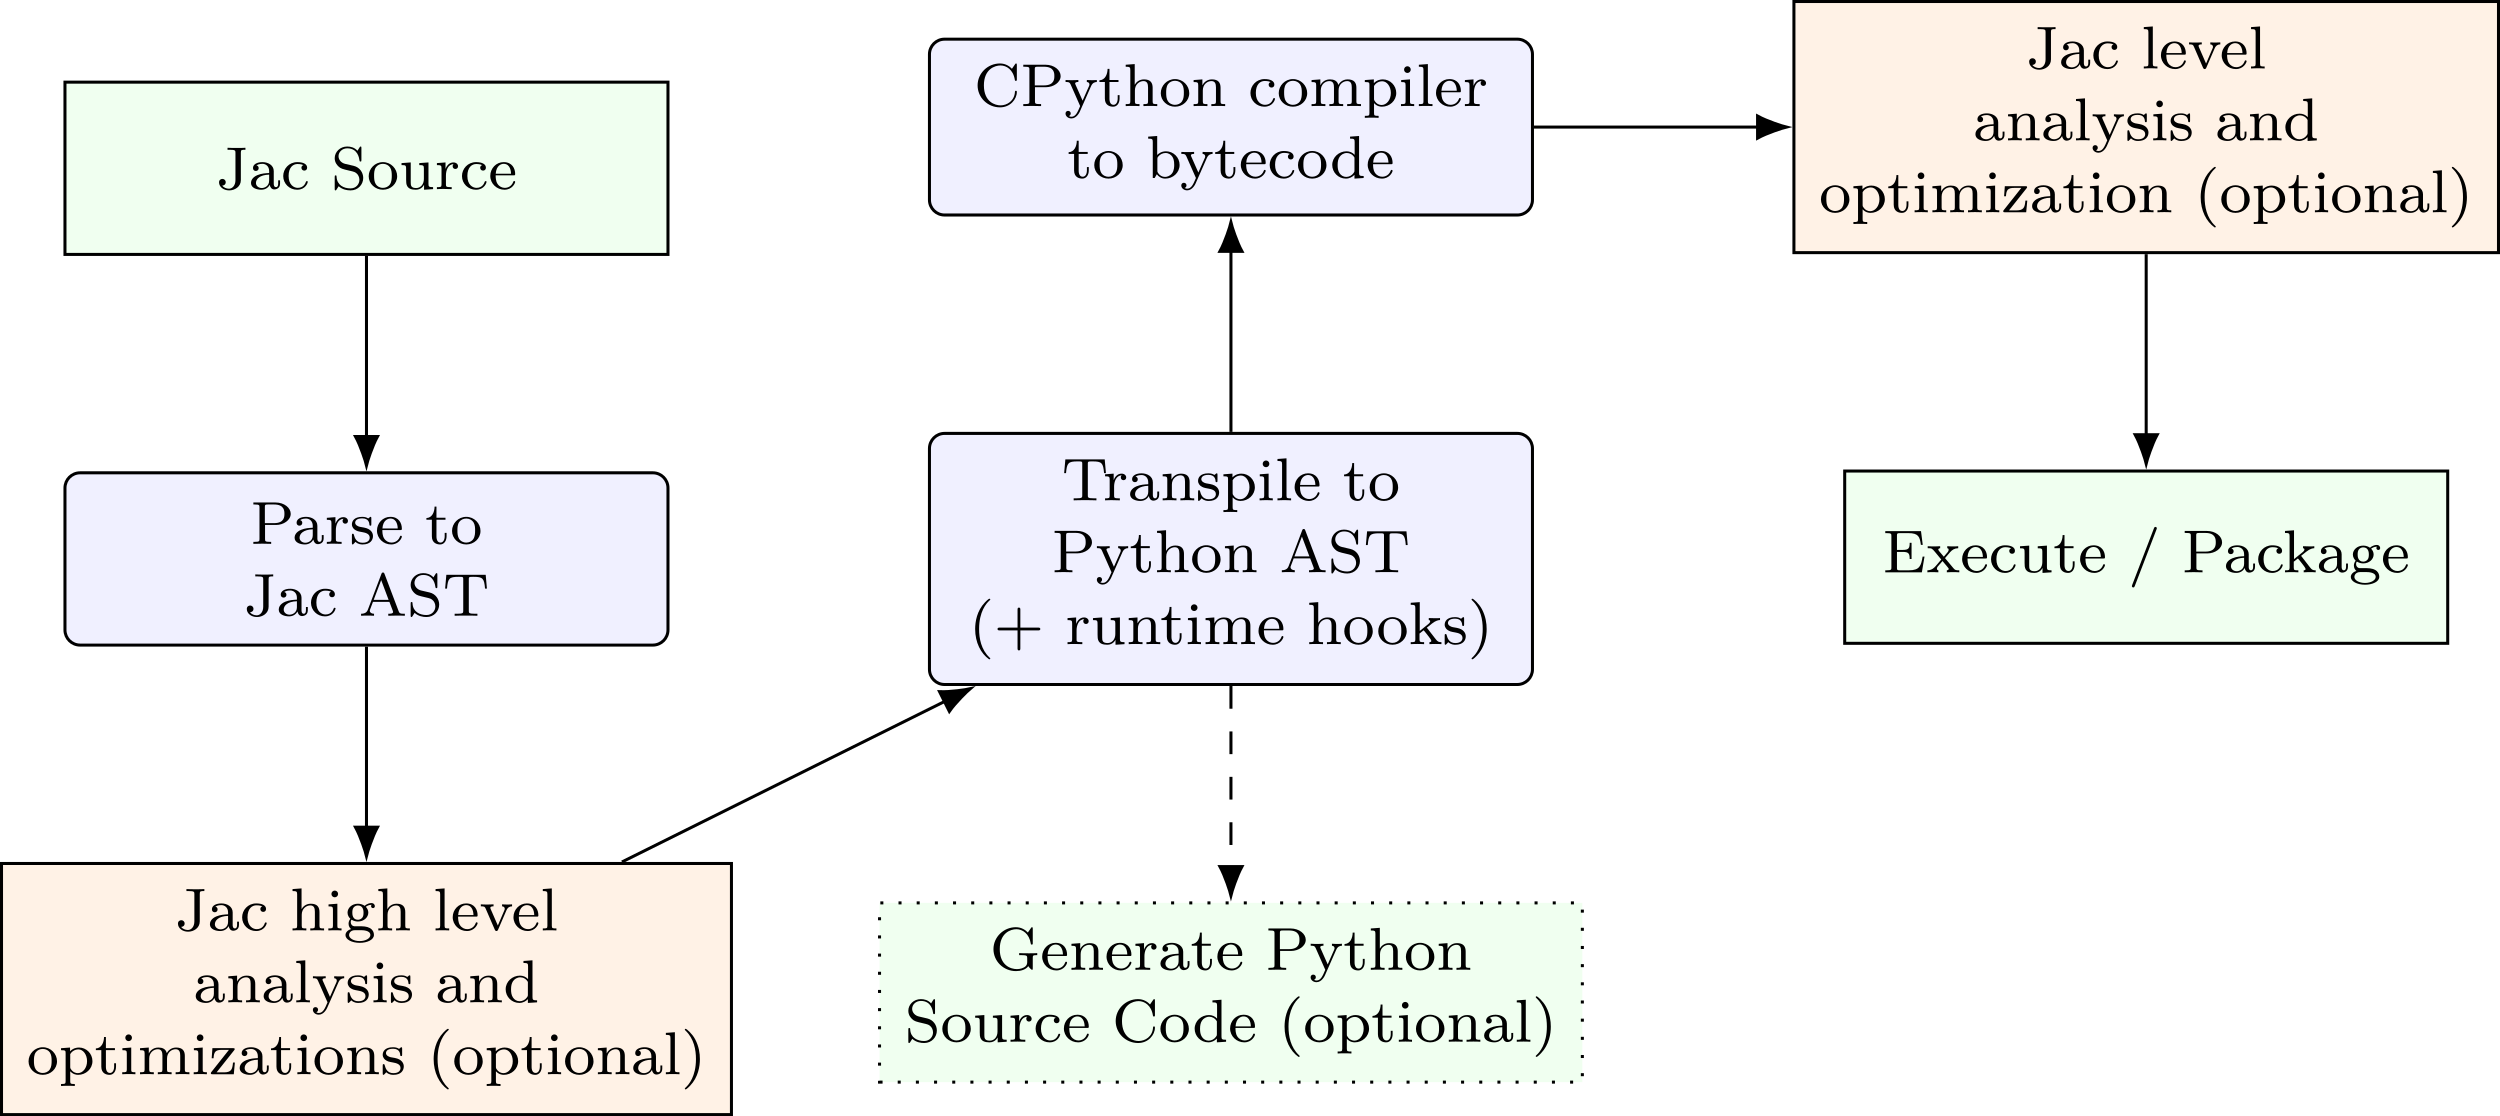 <?xml version='1.0' encoding='UTF-8'?>
<!-- This file was generated by dvisvgm 3.2.1 -->
<svg version='1.1' xmlns='http://www.w3.org/2000/svg' xmlns:xlink='http://www.w3.org/1999/xlink' width='460.688pt' height='205.674pt' viewBox='-0 15.34 460.688 205.674'>
<rect x="-0" y="15.34" width="460.688" height="205.674" fill="#808080" stroke="none"/>
<defs>
<path id='g11-40' d='M2.813 1.897C2.813 1.865 2.805 1.857 2.702 1.753C1.61 .725 1.339-.757 1.339-1.993C1.339-4.288 2.287-5.364 2.694-5.731C2.805-5.834 2.813-5.842 2.813-5.882S2.782-5.978 2.702-5.978C2.574-5.978 2.176-5.571 2.112-5.499C1.044-4.384 .821-2.949 .821-1.993C.821-.207 1.57 1.227 2.654 1.993C2.718 1.993 2.813 1.993 2.813 1.897Z'/>
<path id='g11-41' d='M2.463-1.993C2.463-2.75 2.335-3.658 1.841-4.599C1.451-5.332 .725-5.978 .582-5.978C.502-5.978 .478-5.922 .478-5.882C.478-5.85 .478-5.834 .574-5.738C1.69-4.678 1.945-3.22 1.945-1.993C1.945 .295 .996 1.379 .59 1.745C.486 1.849 .478 1.857 .478 1.897S.502 1.993 .582 1.993C.709 1.993 1.108 1.586 1.172 1.514C2.24 .399 2.463-1.036 2.463-1.993Z'/>
<path id='g11-43' d='M6.105-1.993C6.105-2.176 5.93-2.176 5.818-2.176H3.475V-4.527C3.475-4.639 3.475-4.814 3.292-4.814S3.108-4.639 3.108-4.527V-2.176H.757C.646-2.176 .47-2.176 .47-1.993S.646-1.809 .757-1.809H3.108V.542C3.108 .654 3.108 .829 3.292 .829S3.475 .654 3.475 .542V-1.809H5.818C5.93-1.809 6.105-1.809 6.105-1.993Z'/>
<path id='g11-47' d='M3.754-5.794C3.754-5.898 3.674-5.978 3.571-5.978C3.443-5.978 3.411-5.882 3.371-5.786L.51 1.666C.47 1.761 .47 1.809 .47 1.809C.47 1.913 .55 1.993 .654 1.993C.781 1.993 .813 1.897 .853 1.801L3.714-5.651C3.754-5.746 3.754-5.794 3.754-5.794Z'/>
<path id='g11-65' d='M6.049 0V-.263H5.914C5.412-.263 5.332-.335 5.236-.59L3.371-5.515C3.332-5.619 3.308-5.691 3.172-5.691C3.029-5.691 3.005-5.627 2.965-5.515L1.188-.821C1.108-.606 .94-.263 .287-.263V0C.542-.024 .964-.024 1.108-.024C1.363-.024 1.602-.024 1.993 0V-.263C1.642-.271 1.435-.43 1.435-.662C1.435-.717 1.435-.733 1.474-.829L1.849-1.825H4.017L4.463-.646C4.503-.55 4.503-.502 4.503-.502C4.503-.263 4.089-.263 3.866-.263V0L4.997-.024C5.444-.024 5.587-.024 6.049 0ZM3.913-2.088H1.945L2.933-4.694L3.913-2.088Z'/>
<path id='g11-67' d='M5.635-1.865C5.635-1.945 5.635-2.016 5.507-2.016C5.42-2.016 5.396-1.977 5.388-1.897C5.324-.669 4.336-.096 3.491-.096C2.813-.096 1.299-.51 1.299-2.726C1.299-4.87 2.734-5.348 3.491-5.348C4.24-5.348 5.165-4.814 5.372-3.443C5.38-3.379 5.388-3.324 5.499-3.324C5.635-3.324 5.635-3.379 5.635-3.531V-5.404C5.635-5.531 5.635-5.611 5.531-5.611C5.475-5.611 5.467-5.603 5.396-5.499L4.989-4.91C4.702-5.22 4.176-5.611 3.411-5.611C1.809-5.611 .47-4.328 .47-2.726C.47-1.116 1.801 .167 3.419 .167C4.758 .167 5.635-.893 5.635-1.865Z'/>
<path id='g11-69' d='M5.515-2.072H5.268C5.061-.877 4.894-.263 3.459-.263H2.271C1.905-.263 1.889-.319 1.889-.59V-2.686H2.662C3.451-2.686 3.563-2.447 3.563-1.753H3.81V-3.881H3.563C3.563-3.188 3.451-2.949 2.662-2.949H1.889V-4.83C1.889-5.101 1.905-5.157 2.271-5.157H3.403C4.726-5.157 4.894-4.678 5.037-3.61H5.284L5.053-5.42H.351V-5.157H.526C1.14-5.157 1.156-5.069 1.156-4.774V-.646C1.156-.351 1.14-.263 .526-.263H.351V0H5.165L5.515-2.072Z'/>
<path id='g11-71' d='M6.233-1.937V-2.2C5.826-2.176 5.603-2.176 5.149-2.176C4.806-2.176 4.16-2.176 3.85-2.2V-1.937H4.129C4.886-1.937 4.91-1.841 4.91-1.546V-1.036C4.91-.877 4.91-.55 4.487-.319C4.089-.096 3.642-.096 3.547-.096C2.734-.096 1.299-.59 1.299-2.726C1.299-4.886 2.758-5.348 3.491-5.348C4.288-5.348 5.181-4.766 5.38-3.451C5.388-3.371 5.396-3.324 5.507-3.324C5.643-3.324 5.643-3.379 5.643-3.531V-5.404C5.643-5.531 5.643-5.611 5.539-5.611C5.483-5.611 5.475-5.603 5.404-5.499L4.997-4.91C4.655-5.276 4.129-5.611 3.411-5.611C1.817-5.611 .47-4.328 .47-2.726C.47-1.14 1.777 .167 3.435 .167C4.049 .167 4.734-.016 5.053-.486C5.197-.263 5.467 0 5.547 0C5.643 0 5.643-.088 5.643-.207V-1.578C5.643-1.897 5.675-1.937 6.233-1.937Z'/>
<path id='g11-74' d='M3.889-5.181V-5.444C3.483-5.42 3.26-5.42 2.813-5.42C2.463-5.42 1.857-5.42 1.53-5.444V-5.181H1.801C2.55-5.181 2.574-5.085 2.574-4.79V-1.188C2.574-.454 2.144-.056 1.722-.056C1.379-.056 1.012-.215 .829-.462C1.052-.47 1.291-.606 1.291-.909C1.291-1.188 1.076-1.347 .853-1.347C.685-1.347 .414-1.235 .414-.893C.414-.303 .996 .167 1.745 .167C2.479 .167 3.284-.311 3.284-1.188V-4.822C3.284-5.181 3.379-5.181 3.889-5.181Z'/>
<path id='g11-80' d='M5.284-3.953C5.284-4.734 4.439-5.444 3.292-5.444H.367V-5.181H.542C1.156-5.181 1.172-5.093 1.172-4.798V-.646C1.172-.351 1.156-.263 .542-.263H.367V0L1.538-.024L2.71 0V-.263H2.534C1.921-.263 1.905-.351 1.905-.646V-2.487H3.355C4.336-2.487 5.284-3.116 5.284-3.953ZM4.455-3.953C4.455-3.602 4.455-2.726 3.092-2.726H1.881V-4.854C1.881-5.125 1.897-5.181 2.264-5.181H3.092C4.455-5.181 4.455-4.312 4.455-3.953Z'/>
<path id='g11-83' d='M4.224-1.474C4.224-2.168 3.77-2.877 2.957-3.068L1.857-3.324C1.347-3.443 .972-3.85 .972-4.336C.972-4.87 1.435-5.372 2.128-5.372C3.507-5.372 3.69-4.081 3.73-3.778C3.746-3.69 3.754-3.634 3.858-3.634C3.985-3.634 3.985-3.69 3.985-3.842V-5.404C3.985-5.531 3.985-5.611 3.881-5.611C3.818-5.611 3.802-5.587 3.746-5.499L3.467-5.053C3.068-5.491 2.558-5.611 2.12-5.611C1.172-5.611 .47-4.894 .47-4.081C.47-3.475 .813-3.14 .964-2.989C1.251-2.702 1.514-2.638 2.375-2.439C3.061-2.279 3.18-2.256 3.443-1.977C3.523-1.889 3.722-1.618 3.722-1.227C3.722-.677 3.3-.096 2.55-.096C1.674-.096 .765-.518 .717-1.626C.709-1.753 .709-1.809 .598-1.809C.47-1.809 .47-1.745 .47-1.594V-.04C.47 .088 .47 .167 .574 .167C.638 .167 .646 .151 .701 .072C.733 .024 .765-.048 .988-.383C1.49 .064 2.08 .167 2.558 .167C3.555 .167 4.224-.622 4.224-1.474Z'/>
<path id='g11-84' d='M5.802-3.579L5.643-5.388H.462L.303-3.579H.55C.662-4.926 .845-5.125 2.064-5.125C2.216-5.125 2.463-5.125 2.527-5.109C2.678-5.077 2.686-4.997 2.686-4.798V-.654C2.686-.375 2.686-.263 1.857-.263H1.554V0C1.849-.024 2.71-.024 3.053-.024S4.256-.024 4.551 0V-.263H4.248C3.419-.263 3.419-.375 3.419-.654V-4.798C3.419-4.981 3.419-5.077 3.587-5.109C3.658-5.125 3.889-5.125 4.041-5.125C5.26-5.125 5.444-4.926 5.555-3.579H5.802Z'/>
<path id='g11-97' d='M4.097-.717V-1.156H3.85V-.717C3.85-.391 3.73-.263 3.563-.263C3.268-.263 3.268-.63 3.268-.717V-2.375C3.268-3.156 2.511-3.555 1.785-3.555C1.124-3.555 .534-3.3 .534-2.774C.534-2.534 .701-2.391 .909-2.391C1.132-2.391 1.283-2.55 1.283-2.766C1.283-2.957 1.164-3.092 .988-3.132C1.283-3.332 1.714-3.332 1.769-3.332C2.216-3.332 2.662-3.021 2.662-2.367V-2.12C2.2-2.096 1.666-2.072 1.108-1.841C.406-1.538 .271-1.076 .271-.813C.271-.128 1.076 .08 1.626 .08C2.208 .08 2.566-.247 2.742-.566C2.782-.263 2.989 .04 3.339 .04C3.419 .04 4.097 .008 4.097-.717ZM2.662-1.124C2.662-.351 2.008-.143 1.69-.143C1.275-.143 .925-.422 .925-.805C.925-1.331 1.419-1.873 2.662-1.913V-1.124Z'/>
<path id='g11-98' d='M4.415-1.722C4.415-2.726 3.595-3.515 2.622-3.515C1.993-3.515 1.602-3.172 1.467-3.029V-5.531L.279-5.444V-5.181C.821-5.181 .885-5.125 .885-4.734V0H1.132L1.419-.494C1.61-.223 1.985 .08 2.527 .08C3.539 .08 4.415-.701 4.415-1.722ZM3.706-1.73C3.706-1.546 3.706-.98 3.419-.606C3.132-.247 2.758-.143 2.495-.143C2.112-.143 1.793-.343 1.586-.654C1.49-.805 1.49-.813 1.49-.964V-2.519C1.49-2.67 1.49-2.686 1.61-2.829C1.841-3.124 2.216-3.292 2.574-3.292C2.989-3.292 3.3-3.045 3.459-2.805C3.595-2.59 3.706-2.311 3.706-1.73Z'/>
<path id='g11-99' d='M3.515-.956C3.515-1.052 3.411-1.052 3.387-1.052C3.332-1.052 3.292-1.044 3.268-.964C3.212-.797 2.989-.167 2.192-.167C1.698-.167 .988-.55 .988-1.73C.988-2.877 1.578-3.308 2.16-3.308C2.232-3.308 2.654-3.308 2.933-3.164C2.71-3.092 2.678-2.909 2.678-2.813C2.678-2.598 2.829-2.439 3.053-2.439C3.26-2.439 3.427-2.582 3.427-2.821C3.427-3.316 2.885-3.555 2.136-3.555C1.028-3.555 .279-2.67 .279-1.722C.279-.709 1.108 .08 2.112 .08C3.236 .08 3.515-.861 3.515-.956Z'/>
<path id='g11-100' d='M4.415 0V-.263C3.873-.263 3.81-.319 3.81-.709V-5.531L2.622-5.444V-5.181C3.164-5.181 3.228-5.125 3.228-4.734V-3.053C2.949-3.355 2.574-3.515 2.16-3.515C1.164-3.515 .279-2.742 .279-1.714C.279-.733 1.076 .08 2.08 .08C2.55 .08 2.941-.143 3.204-.422V.08L4.415 0ZM3.204-.988C3.204-.845 3.204-.813 3.084-.654C2.861-.335 2.495-.143 2.12-.143C1.753-.143 1.435-.335 1.243-.63C1.028-.94 .988-1.331 .988-1.706C.988-2.168 1.06-2.495 1.243-2.774C1.435-3.068 1.793-3.292 2.2-3.292C2.582-3.292 2.965-3.1 3.204-2.686V-.988Z'/>
<path id='g11-101' d='M3.515-.956C3.515-.988 3.491-1.068 3.387-1.068C3.3-1.068 3.284-1.012 3.268-.964C2.981-.191 2.295-.167 2.152-.167C1.793-.167 1.427-.335 1.188-.701S.948-1.578 .948-1.817H3.292C3.467-1.817 3.515-1.817 3.515-2C3.515-2.71 3.124-3.555 2-3.555C1.012-3.555 .239-2.734 .239-1.745C.239-.717 1.1 .08 2.104 .08C3.116 .08 3.515-.773 3.515-.956ZM2.973-2.024H.956C1.028-3.14 1.706-3.332 2-3.332C2.933-3.332 2.965-2.208 2.973-2.024Z'/>
<path id='g11-103' d='M4.105-3.196C4.105-3.332 4.001-3.602 3.65-3.602C3.515-3.602 3.132-3.571 2.766-3.236C2.566-3.379 2.256-3.515 1.881-3.515C1.092-3.515 .51-2.965 .51-2.343C.51-1.969 .717-1.69 .885-1.53C.709-1.331 .646-1.076 .646-.885C.646-.558 .805-.311 .98-.175C.566-.064 .239 .247 .239 .614C.239 1.188 1.06 1.634 2.112 1.634C3.108 1.634 3.985 1.227 3.985 .598C3.985 .167 3.73-.167 3.467-.303C2.997-.55 2.606-.55 1.825-.55H1.379C1.132-.574 .933-.789 .933-1.076C.933-1.267 .98-1.339 1.036-1.411C1.371-1.211 1.682-1.172 1.873-1.172C2.662-1.172 3.244-1.722 3.244-2.343C3.244-2.646 3.108-2.901 2.917-3.108C3.029-3.204 3.292-3.371 3.682-3.379C3.65-3.355 3.61-3.316 3.61-3.188C3.61-3.045 3.714-2.941 3.858-2.941C3.969-2.941 4.105-3.013 4.105-3.196ZM2.614-2.343C2.614-2.048 2.574-1.841 2.455-1.682C2.279-1.459 2.024-1.403 1.881-1.403C1.14-1.403 1.14-2.168 1.14-2.343C1.14-2.638 1.18-2.845 1.299-3.005C1.435-3.188 1.658-3.284 1.873-3.284C2.614-3.284 2.614-2.519 2.614-2.343ZM3.515 .606C3.515 1.036 2.901 1.403 2.112 1.403C1.315 1.403 .709 1.036 .709 .606C.709 .438 .837-.032 1.49-.032H2.256C2.471-.032 3.515-.032 3.515 .606Z'/>
<path id='g11-104' d='M4.479 0V-.263C3.969-.263 3.873-.263 3.873-.622V-2.415C3.873-3.084 3.571-3.515 2.734-3.515C2.032-3.515 1.666-3.068 1.522-2.813H1.514V-5.531L.327-5.444V-5.181C.869-5.181 .933-5.125 .933-4.734V-.622C.933-.263 .837-.263 .327-.263V0C.669-.024 1.02-.024 1.235-.024C1.467-.024 1.801-.024 2.144 0V-.263C1.634-.263 1.538-.263 1.538-.622V-2.064C1.538-2.901 2.176-3.292 2.662-3.292S3.268-2.949 3.268-2.447V-.622C3.268-.263 3.172-.263 2.662-.263V0C3.005-.024 3.355-.024 3.571-.024C3.802-.024 4.136-.024 4.479 0Z'/>
<path id='g11-105' d='M2.072 0V-.263C1.554-.263 1.522-.303 1.522-.614V-3.515L.359-3.427V-3.164C.869-3.164 .94-3.116 .94-2.726V-.622C.94-.263 .845-.263 .335-.263V0C.646-.024 1.092-.024 1.211-.024C1.315-.024 1.793-.024 2.072 0ZM1.618-4.798C1.618-5.061 1.411-5.244 1.18-5.244S.741-5.061 .741-4.798C.741-4.567 .925-4.36 1.18-4.36C1.427-4.36 1.618-4.567 1.618-4.798Z'/>
<path id='g11-107' d='M4.32 0V-.263C3.985-.263 3.842-.295 3.555-.669L2.399-2.168L3.076-2.71C3.602-3.124 3.937-3.164 4.136-3.172V-3.435C3.945-3.411 3.834-3.411 3.507-3.411C3.116-3.411 3.005-3.419 2.654-3.435V-3.172C2.805-3.164 2.837-3.061 2.837-3.013C2.837-2.845 2.678-2.71 2.614-2.662L1.467-1.737V-5.531L.279-5.444V-5.181C.821-5.181 .885-5.125 .885-4.734V-.622C.885-.263 .789-.263 .279-.263V0C.59-.024 1.02-.024 1.156-.024C1.315-.024 1.73-.024 2.04 0V-.263C1.53-.263 1.435-.263 1.435-.622V-1.395L1.977-1.825C2-1.825 2.208-1.546 2.335-1.395C2.455-1.227 2.582-1.068 2.71-.909C2.821-.749 2.989-.542 2.989-.422C2.989-.287 2.837-.263 2.742-.263V0C3.084-.024 3.443-.024 3.579-.024C3.881-.024 4.041-.024 4.32 0Z'/>
<path id='g11-108' d='M2.128 0V-.263C1.618-.263 1.522-.263 1.522-.622V-5.531L.335-5.444V-5.181C.877-5.181 .94-5.125 .94-4.734V-.622C.94-.263 .845-.263 .335-.263V0C.646-.024 1.092-.024 1.227-.024C1.387-.024 1.817-.024 2.128 0Z'/>
<path id='g11-109' d='M6.83 0V-.263C6.32-.263 6.225-.263 6.225-.622V-2.415C6.225-3.061 5.946-3.515 5.077-3.515C4.344-3.515 3.977-3.013 3.85-2.782C3.706-3.355 3.252-3.515 2.734-3.515C1.961-3.515 1.594-2.965 1.49-2.75H1.482V-3.515L.327-3.427V-3.164C.869-3.164 .933-3.108 .933-2.718V-.622C.933-.263 .837-.263 .327-.263V0C.669-.024 1.02-.024 1.235-.024C1.467-.024 1.801-.024 2.144 0V-.263C1.634-.263 1.538-.263 1.538-.622V-2.064C1.538-2.901 2.168-3.292 2.67-3.292C3.188-3.292 3.276-2.885 3.276-2.447V-.622C3.276-.263 3.18-.263 2.67-.263V0C3.013-.024 3.363-.024 3.579-.024C3.81-.024 4.144-.024 4.487 0V-.263C3.977-.263 3.881-.263 3.881-.622V-2.064C3.881-2.901 4.511-3.292 5.013-3.292C5.531-3.292 5.619-2.885 5.619-2.447V-.622C5.619-.263 5.523-.263 5.013-.263V0C5.356-.024 5.707-.024 5.922-.024C6.153-.024 6.488-.024 6.83 0Z'/>
<path id='g11-110' d='M4.479 0V-.263C3.969-.263 3.873-.263 3.873-.622V-2.415C3.873-3.084 3.571-3.515 2.734-3.515C1.945-3.515 1.586-2.941 1.49-2.75H1.482V-3.515L.327-3.427V-3.164C.869-3.164 .933-3.108 .933-2.718V-.622C.933-.263 .837-.263 .327-.263V0C.669-.024 1.02-.024 1.235-.024C1.467-.024 1.801-.024 2.144 0V-.263C1.634-.263 1.538-.263 1.538-.622V-2.064C1.538-2.901 2.176-3.292 2.662-3.292S3.268-2.949 3.268-2.447V-.622C3.268-.263 3.172-.263 2.662-.263V0C3.005-.024 3.355-.024 3.571-.024C3.802-.024 4.136-.024 4.479 0Z'/>
<path id='g11-111' d='M3.985-1.698C3.985-2.694 3.164-3.555 2.112-3.555S.239-2.694 .239-1.698S1.092 .08 2.112 .08C3.14 .08 3.985-.701 3.985-1.698ZM3.276-1.769C3.276-1.403 3.26-.964 3.037-.63C2.821-.311 2.463-.167 2.112-.167C1.682-.167 1.347-.375 1.172-.654C.972-.98 .948-1.371 .948-1.769C.948-2.072 .948-2.55 1.196-2.893C1.403-3.172 1.737-3.332 2.112-3.332C2.527-3.332 2.869-3.132 3.053-2.853C3.268-2.519 3.276-2.088 3.276-1.769Z'/>
<path id='g11-112' d='M4.415-1.722C4.415-2.718 3.61-3.515 2.646-3.515C2.335-3.515 1.873-3.435 1.467-3.021V-3.515L.279-3.427V-3.164C.845-3.164 .885-3.116 .885-2.782V.925C.885 1.283 .789 1.283 .279 1.283V1.546C.622 1.522 .972 1.522 1.188 1.522C1.419 1.522 1.753 1.522 2.096 1.546V1.283C1.586 1.283 1.49 1.283 1.49 .925V-.391C1.865 .016 2.271 .08 2.527 .08C3.539 .08 4.415-.701 4.415-1.722ZM3.706-1.722C3.706-.805 3.132-.143 2.487-.143C2.208-.143 1.841-.263 1.586-.662C1.49-.797 1.49-.805 1.49-.956V-2.654C1.674-2.973 2.072-3.268 2.574-3.268C3.188-3.268 3.706-2.59 3.706-1.722Z'/>
<path id='g11-114' d='M3.061-3.013C3.061-3.292 2.805-3.515 2.455-3.515C1.937-3.515 1.586-3.124 1.419-2.678H1.411V-3.515L.279-3.427V-3.164C.821-3.164 .885-3.108 .885-2.718V-.622C.885-.263 .789-.263 .279-.263V0C.59-.024 1.028-.024 1.219-.024C1.69-.024 1.706-.024 2.224 0V-.263H2.064C1.482-.263 1.467-.351 1.467-.638V-1.817C1.467-2.415 1.714-3.276 2.479-3.292C2.431-3.26 2.351-3.196 2.351-3.013C2.351-2.766 2.542-2.654 2.702-2.654C2.893-2.654 3.061-2.782 3.061-3.013Z'/>
<path id='g11-115' d='M3.053-1.028C3.053-1.411 2.821-1.969 1.873-2.144C1.809-2.16 1.363-2.24 1.331-2.24C1.084-2.295 .709-2.463 .709-2.782C.709-3.021 .885-3.355 1.642-3.355C2.534-3.355 2.574-2.702 2.59-2.479C2.598-2.415 2.654-2.391 2.71-2.391C2.837-2.391 2.837-2.447 2.837-2.598V-3.347C2.837-3.475 2.837-3.555 2.734-3.555C2.694-3.555 2.67-3.555 2.542-3.427C2.527-3.419 2.455-3.347 2.431-3.347C2.431-3.347 2.407-3.347 2.359-3.379C2.232-3.467 2-3.555 1.642-3.555C.526-3.555 .279-2.949 .279-2.566C.279-2.168 .574-1.937 .598-1.913C.917-1.674 1.1-1.642 1.634-1.546C2.008-1.474 2.622-1.363 2.622-.821C2.622-.51 2.415-.143 1.682-.143C.877-.143 .646-.765 .542-1.188C.51-1.291 .502-1.331 .406-1.331C.279-1.331 .279-1.267 .279-1.116V-.128C.279 0 .279 .08 .383 .08C.43 .08 .438 .072 .582-.08C.622-.12 .709-.223 .749-.263C1.108 .064 1.482 .08 1.69 .08C2.702 .08 3.053-.502 3.053-1.028Z'/>
<path id='g11-116' d='M2.813-.996V-1.443H2.566V-1.012C2.566-.462 2.319-.167 2.016-.167C1.482-.167 1.482-.853 1.482-.98V-3.172H2.67V-3.435H1.482V-4.902H1.235C1.227-4.176 .901-3.419 .159-3.395V-3.172H.877V-.996C.877-.064 1.594 .08 1.961 .08C2.495 .08 2.813-.399 2.813-.996Z'/>
<path id='g11-117' d='M4.479 0V-.263C3.937-.263 3.873-.319 3.873-.709V-3.515L2.662-3.427V-3.164C3.204-3.164 3.268-3.108 3.268-2.718V-1.331C3.268-.646 2.853-.143 2.256-.143C1.57-.143 1.538-.486 1.538-.885V-3.515L.327-3.427V-3.164C.933-3.164 .933-3.14 .933-2.431V-1.235C.933-.662 .933 .08 2.208 .08C2.957 .08 3.244-.494 3.284-.566H3.292V.08L4.479 0Z'/>
<path id='g11-118' d='M4.288-3.172V-3.435C4.009-3.411 3.993-3.411 3.666-3.411C3.595-3.411 3.22-3.411 2.973-3.435V-3.172C3.252-3.156 3.324-2.981 3.324-2.845C3.324-2.766 3.308-2.726 3.276-2.654L2.415-.646L1.474-2.805C1.427-2.909 1.427-2.973 1.427-2.973C1.427-3.172 1.714-3.172 1.849-3.172V-3.435C1.506-3.411 1.132-3.411 .98-3.411C.813-3.411 .43-3.411 .175-3.435V-3.172C.662-3.172 .701-3.124 .821-2.853L2.016-.096C2.072 .024 2.12 .08 2.232 .08S2.399 .016 2.439-.08L3.531-2.614C3.722-3.061 3.993-3.164 4.288-3.172Z'/>
<path id='g11-120' d='M4.336 0V-.263C3.842-.263 3.762-.303 3.555-.55L2.455-1.865C2.678-2.144 2.909-2.415 3.148-2.678C3.411-2.957 3.69-3.164 4.192-3.172V-3.435C3.881-3.411 3.866-3.411 3.507-3.411C3.467-3.411 2.997-3.411 2.75-3.435V-3.172C2.901-3.156 2.933-3.061 2.933-2.957S2.893-2.758 2.798-2.646L2.295-2.056L1.666-2.805C1.57-2.917 1.57-2.989 1.57-2.989C1.57-3.045 1.618-3.164 1.817-3.172V-3.435C1.498-3.411 1.052-3.411 .964-3.411C.821-3.411 .414-3.411 .175-3.435V-3.172C.717-3.172 .725-3.164 1.14-2.678L1.961-1.682L1.235-.829C1.036-.606 .741-.279 .135-.263V0C.43-.024 .486-.024 .821-.024C.821-.024 1.323-.024 1.578 0V-.263C1.474-.279 1.387-.335 1.387-.478S1.482-.733 1.506-.773L2.128-1.482L2.782-.701C2.941-.518 2.941-.502 2.941-.446C2.941-.383 2.885-.271 2.694-.263V0C3.037-.024 3.395-.024 3.547-.024C3.69-.024 4.097-.024 4.336 0Z'/>
<path id='g11-121' d='M4.288-3.172V-3.435C4.009-3.411 3.993-3.411 3.658-3.411C3.626-3.411 3.204-3.411 2.973-3.435V-3.172C3.204-3.156 3.316-3.029 3.316-2.845C3.316-2.798 3.308-2.742 3.268-2.646L2.415-.717L1.49-2.805C1.435-2.925 1.435-2.941 1.435-2.973C1.435-3.164 1.682-3.172 1.857-3.172V-3.435C1.498-3.411 1.156-3.411 .98-3.411C.813-3.411 .43-3.411 .175-3.435V-3.172C.59-3.172 .701-3.156 .837-2.853L2.096 0C1.737 .845 1.498 1.403 .94 1.403C.741 1.403 .614 1.307 .614 1.307C.669 1.291 .853 1.203 .853 .972C.853 .749 .685 .63 .51 .63C.351 .63 .167 .733 .167 .98C.167 1.331 .51 1.626 .94 1.626C1.65 1.626 2.032 .773 2.064 .693L3.531-2.63C3.73-3.084 4.025-3.164 4.288-3.172Z'/>
<path id='g11-122' d='M3.403-1.538H3.156C3.076-.614 2.925-.247 1.945-.247H.996L3.308-3.156C3.363-3.228 3.379-3.244 3.379-3.308C3.379-3.435 3.284-3.435 3.156-3.435H.446L.351-2.104H.598C.646-2.933 .821-3.212 1.714-3.212H2.622L.311-.295C.255-.223 .239-.207 .239-.135C.239 0 .327 0 .462 0H3.26L3.403-1.538Z'/>
</defs>
<g id='page1' transform='matrix(1.4 0 0 1.4 0 0)'>
<rect x='-0' y='10.957' width='329.063' height='146.91' fill='#fff'/>
<path d='M8.551 44.445H87.922V21.77H8.551Z' fill='#f0fff0'/>
<path d='M8.551 44.445H87.922V21.77H8.551Z' stroke='#000' fill='none' stroke-width='.399' stroke-miterlimit='10'/>
<g transform='matrix(1 0 0 1 -19.82 2.745)'>
<use x='48.238' y='33.107' xlink:href='#g11-74'/>
<use x='52.585' y='33.107' xlink:href='#g11-97'/>
<use x='56.82' y='33.107' xlink:href='#g11-99'/>
<use x='63.406' y='33.107' xlink:href='#g11-83'/>
<use x='68.111' y='33.107' xlink:href='#g11-111'/>
<use x='72.345' y='33.107' xlink:href='#g11-117'/>
<use x='77.05' y='33.107' xlink:href='#g11-114'/>
<use x='80.35' y='33.107' xlink:href='#g11-99'/>
<use x='84.114' y='33.107' xlink:href='#g11-101'/>
</g>
<path d='M85.93 73.191H10.543C9.445 73.191 8.551 74.082 8.551 75.184V93.875C8.551 94.977 9.445 95.867 10.543 95.867H85.93C87.031 95.867 87.922 94.977 87.922 93.875V75.184C87.922 74.082 87.031 73.191 85.93 73.191Z' fill='#f0f0ff'/>
<path d='M85.93 73.191H10.543C9.445 73.191 8.551 74.082 8.551 75.184V93.875C8.551 94.977 9.445 95.867 10.543 95.867H85.93C87.031 95.867 87.922 94.977 87.922 93.875V75.184C87.922 74.082 87.031 73.191 85.93 73.191Z' stroke='#000' fill='none' stroke-width='.399' stroke-miterlimit='10'/>
<g transform='matrix(1 0 0 1 -16.166 58.9)'>
<use x='49.148' y='23.642' xlink:href='#g11-80'/>
<use x='54.671' y='23.642' xlink:href='#g11-97'/>
<use x='58.906' y='23.642' xlink:href='#g11-114'/>
<use x='62.206' y='23.642' xlink:href='#g11-115'/>
<use x='65.546' y='23.642' xlink:href='#g11-101'/>
<use x='72.133' y='23.642' xlink:href='#g11-116'/>
<use x='75.426' y='23.642' xlink:href='#g11-111'/>
<use x='48.238' y='33.107' xlink:href='#g11-74'/>
<use x='52.585' y='33.107' xlink:href='#g11-97'/>
<use x='56.82' y='33.107' xlink:href='#g11-99'/>
<use x='63.406' y='33.107' xlink:href='#g11-65'/>
<use x='69.749' y='33.107' xlink:href='#g11-83'/>
<use x='74.454' y='33.107' xlink:href='#g11-84'/>
</g>
<path d='M.199 157.668H96.277V124.613H.199Z' fill='#fff2e6'/>
<path d='M.199 157.668H96.277V124.613H.199Z' stroke='#000' fill='none' stroke-width='.399' stroke-miterlimit='10'/>
<g transform='matrix(1 0 0 1 -44.719 119.247)'>
<use x='67.729' y='14.178' xlink:href='#g11-74'/>
<use x='72.077' y='14.178' xlink:href='#g11-97'/>
<use x='76.311' y='14.178' xlink:href='#g11-99'/>
<use x='82.897' y='14.178' xlink:href='#g11-104'/>
<use x='87.602' y='14.178' xlink:href='#g11-105'/>
<use x='89.954' y='14.178' xlink:href='#g11-103'/>
<use x='94.189' y='14.178' xlink:href='#g11-104'/>
<use x='101.716' y='14.178' xlink:href='#g11-108'/>
<use x='104.068' y='14.178' xlink:href='#g11-101'/>
<use x='107.832' y='14.178' xlink:href='#g11-118'/>
<use x='112.066' y='14.178' xlink:href='#g11-101'/>
<use x='115.83' y='14.178' xlink:href='#g11-108'/>
<use x='70.209' y='23.642' xlink:href='#g11-97'/>
<use x='74.443' y='23.642' xlink:href='#g11-110'/>
<use x='79.148' y='23.642' xlink:href='#g11-97'/>
<use x='83.382' y='23.642' xlink:href='#g11-108'/>
<use x='85.734' y='23.642' xlink:href='#g11-121'/>
<use x='90.203' y='23.642' xlink:href='#g11-115'/>
<use x='93.544' y='23.642' xlink:href='#g11-105'/>
<use x='95.896' y='23.642' xlink:href='#g11-115'/>
<use x='102.059' y='23.642' xlink:href='#g11-97'/>
<use x='106.293' y='23.642' xlink:href='#g11-110'/>
<use x='110.998' y='23.642' xlink:href='#g11-100'/>
<use x='48.238' y='33.107' xlink:href='#g11-111'/>
<use x='52.472' y='33.107' xlink:href='#g11-112'/>
<use x='57.177' y='33.107' xlink:href='#g11-116'/>
<use x='60.47' y='33.107' xlink:href='#g11-105'/>
<use x='62.822' y='33.107' xlink:href='#g11-109'/>
<use x='69.879' y='33.107' xlink:href='#g11-105'/>
<use x='72.232' y='33.107' xlink:href='#g11-122'/>
<use x='75.995' y='33.107' xlink:href='#g11-97'/>
<use x='80.23' y='33.107' xlink:href='#g11-116'/>
<use x='83.523' y='33.107' xlink:href='#g11-105'/>
<use x='85.875' y='33.107' xlink:href='#g11-111'/>
<use x='90.109' y='33.107' xlink:href='#g11-110'/>
<use x='94.814' y='33.107' xlink:href='#g11-115'/>
<use x='100.977' y='33.107' xlink:href='#g11-40'/>
<use x='104.271' y='33.107' xlink:href='#g11-111'/>
<use x='108.505' y='33.107' xlink:href='#g11-112'/>
<use x='113.209' y='33.107' xlink:href='#g11-116'/>
<use x='116.503' y='33.107' xlink:href='#g11-105'/>
<use x='118.855' y='33.107' xlink:href='#g11-111'/>
<use x='123.089' y='33.107' xlink:href='#g11-110'/>
<use x='127.794' y='33.107' xlink:href='#g11-97'/>
<use x='132.028' y='33.107' xlink:href='#g11-108'/>
<use x='134.38' y='33.107' xlink:href='#g11-41'/>
</g>
<path d='M199.715 68.004H124.332C123.231 68.004 122.34 68.894 122.34 69.996V99.062C122.34 100.164 123.231 101.055 124.332 101.055H199.715C200.817 101.055 201.711 100.164 201.711 99.062V69.996C201.711 68.894 200.817 68.004 199.715 68.004Z' fill='#f0f0ff'/>
<path d='M199.715 68.004H124.332C123.231 68.004 122.34 68.894 122.34 69.996V99.062C122.34 100.164 123.231 101.055 124.332 101.055H199.715C200.817 101.055 201.711 100.164 201.711 99.062V69.996C201.711 68.894 200.817 68.004 199.715 68.004Z' stroke='#000' fill='none' stroke-width='.399' stroke-miterlimit='10'/>
<g transform='matrix(1 0 0 1 79.296 62.636)'>
<use x='60.47' y='14.178' xlink:href='#g11-84'/>
<use x='65.88' y='14.178' xlink:href='#g11-114'/>
<use x='69.18' y='14.178' xlink:href='#g11-97'/>
<use x='73.414' y='14.178' xlink:href='#g11-110'/>
<use x='78.119' y='14.178' xlink:href='#g11-115'/>
<use x='81.46' y='14.178' xlink:href='#g11-112'/>
<use x='86.164' y='14.178' xlink:href='#g11-105'/>
<use x='88.517' y='14.178' xlink:href='#g11-108'/>
<use x='90.869' y='14.178' xlink:href='#g11-101'/>
<use x='97.456' y='14.178' xlink:href='#g11-116'/>
<use x='100.749' y='14.178' xlink:href='#g11-111'/>
<use x='59.151' y='23.642' xlink:href='#g11-80'/>
<use x='64.909' y='23.642' xlink:href='#g11-121'/>
<use x='69.379' y='23.642' xlink:href='#g11-116'/>
<use x='72.672' y='23.642' xlink:href='#g11-104'/>
<use x='77.377' y='23.642' xlink:href='#g11-111'/>
<use x='81.611' y='23.642' xlink:href='#g11-110'/>
<use x='89.138' y='23.642' xlink:href='#g11-65'/>
<use x='95.481' y='23.642' xlink:href='#g11-83'/>
<use x='100.186' y='23.642' xlink:href='#g11-84'/>
<use x='48.238' y='33.107' xlink:href='#g11-40'/>
<use x='51.531' y='33.107' xlink:href='#g11-43'/>
<use x='60.94' y='33.107' xlink:href='#g11-114'/>
<use x='64.24' y='33.107' xlink:href='#g11-117'/>
<use x='68.945' y='33.107' xlink:href='#g11-110'/>
<use x='73.414' y='33.107' xlink:href='#g11-116'/>
<use x='76.708' y='33.107' xlink:href='#g11-105'/>
<use x='79.06' y='33.107' xlink:href='#g11-109'/>
<use x='86.117' y='33.107' xlink:href='#g11-101'/>
<use x='92.704' y='33.107' xlink:href='#g11-104'/>
<use x='97.408' y='33.107' xlink:href='#g11-111'/>
<use x='101.878' y='33.107' xlink:href='#g11-111'/>
<use x='106.112' y='33.107' xlink:href='#g11-107'/>
<use x='110.581' y='33.107' xlink:href='#g11-115'/>
<use x='113.922' y='33.107' xlink:href='#g11-41'/>
</g>
<path d='M115.769 153.391H208.278V129.801H115.769Z' fill='#f0fff0'/>
<path d='M115.769 153.391H208.278V129.801H115.769Z' stroke='#000' fill='none' stroke-width='.399' stroke-miterlimit='10' stroke-dasharray='.399 1.993'/>
<g transform='matrix(1 0 0 1 70.851 114.97)'>
<use x='59.444' y='23.642' xlink:href='#g11-71'/>
<use x='66.087' y='23.642' xlink:href='#g11-101'/>
<use x='69.851' y='23.642' xlink:href='#g11-110'/>
<use x='74.556' y='23.642' xlink:href='#g11-101'/>
<use x='78.32' y='23.642' xlink:href='#g11-114'/>
<use x='81.62' y='23.642' xlink:href='#g11-97'/>
<use x='85.854' y='23.642' xlink:href='#g11-116'/>
<use x='89.147' y='23.642' xlink:href='#g11-101'/>
<use x='95.734' y='23.642' xlink:href='#g11-80'/>
<use x='101.493' y='23.642' xlink:href='#g11-121'/>
<use x='105.962' y='23.642' xlink:href='#g11-116'/>
<use x='109.255' y='23.642' xlink:href='#g11-104'/>
<use x='113.96' y='23.642' xlink:href='#g11-111'/>
<use x='118.194' y='23.642' xlink:href='#g11-110'/>
<use x='48.238' y='33.107' xlink:href='#g11-83'/>
<use x='52.942' y='33.107' xlink:href='#g11-111'/>
<use x='57.177' y='33.107' xlink:href='#g11-117'/>
<use x='61.881' y='33.107' xlink:href='#g11-114'/>
<use x='65.181' y='33.107' xlink:href='#g11-99'/>
<use x='68.945' y='33.107' xlink:href='#g11-101'/>
<use x='75.532' y='33.107' xlink:href='#g11-67'/>
<use x='81.648' y='33.107' xlink:href='#g11-111'/>
<use x='86.117' y='33.107' xlink:href='#g11-100'/>
<use x='90.822' y='33.107' xlink:href='#g11-101'/>
<use x='97.409' y='33.107' xlink:href='#g11-40'/>
<use x='100.702' y='33.107' xlink:href='#g11-111'/>
<use x='104.936' y='33.107' xlink:href='#g11-112'/>
<use x='109.641' y='33.107' xlink:href='#g11-116'/>
<use x='112.934' y='33.107' xlink:href='#g11-105'/>
<use x='115.287' y='33.107' xlink:href='#g11-111'/>
<use x='119.521' y='33.107' xlink:href='#g11-110'/>
<use x='124.225' y='33.107' xlink:href='#g11-97'/>
<use x='128.459' y='33.107' xlink:href='#g11-108'/>
<use x='130.812' y='33.107' xlink:href='#g11-41'/>
</g>
<path d='M199.715 16.113H124.332C123.231 16.113 122.34 17.004 122.34 18.105V37.266C122.34 38.367 123.231 39.258 124.332 39.258H199.715C200.817 39.258 201.711 38.367 201.711 37.266V18.105C201.711 17.004 200.817 16.113 199.715 16.113Z' fill='#f0f0ff'/>
<path d='M199.715 16.113H124.332C123.231 16.113 122.34 17.004 122.34 18.105V37.266C122.34 38.367 123.231 39.258 124.332 39.258H199.715C200.817 39.258 201.711 38.367 201.711 37.266V18.105C201.711 17.004 200.817 16.113 199.715 16.113Z' stroke='#000' fill='none' stroke-width='.399' stroke-miterlimit='10'/>
<g transform='matrix(1 0 0 1 79.969 1.28)'>
<use x='48.238' y='23.642' xlink:href='#g11-67'/>
<use x='54.354' y='23.642' xlink:href='#g11-80'/>
<use x='60.113' y='23.642' xlink:href='#g11-121'/>
<use x='64.582' y='23.642' xlink:href='#g11-116'/>
<use x='67.875' y='23.642' xlink:href='#g11-104'/>
<use x='72.58' y='23.642' xlink:href='#g11-111'/>
<use x='76.814' y='23.642' xlink:href='#g11-110'/>
<use x='84.342' y='23.642' xlink:href='#g11-99'/>
<use x='88.105' y='23.642' xlink:href='#g11-111'/>
<use x='92.34' y='23.642' xlink:href='#g11-109'/>
<use x='99.397' y='23.642' xlink:href='#g11-112'/>
<use x='104.101' y='23.642' xlink:href='#g11-105'/>
<use x='106.454' y='23.642' xlink:href='#g11-108'/>
<use x='108.806' y='23.642' xlink:href='#g11-101'/>
<use x='112.57' y='23.642' xlink:href='#g11-114'/>
<use x='60.53' y='33.107' xlink:href='#g11-116'/>
<use x='63.823' y='33.107' xlink:href='#g11-111'/>
<use x='70.88' y='33.107' xlink:href='#g11-98'/>
<use x='75.35' y='33.107' xlink:href='#g11-121'/>
<use x='79.819' y='33.107' xlink:href='#g11-116'/>
<use x='83.112' y='33.107' xlink:href='#g11-101'/>
<use x='86.876' y='33.107' xlink:href='#g11-99'/>
<use x='90.64' y='33.107' xlink:href='#g11-111'/>
<use x='95.109' y='33.107' xlink:href='#g11-100'/>
<use x='99.814' y='33.107' xlink:href='#g11-101'/>
</g>
<path d='M236.125 44.211H328.864V11.156H236.125Z' fill='#fff2e6'/>
<path d='M236.125 44.211H328.864V11.156H236.125Z' stroke='#000' fill='none' stroke-width='.399' stroke-miterlimit='10'/>
<g transform='matrix(1 0 0 1 191.206 5.791)'>
<use x='75.468' y='14.178' xlink:href='#g11-74'/>
<use x='79.816' y='14.178' xlink:href='#g11-97'/>
<use x='84.05' y='14.178' xlink:href='#g11-99'/>
<use x='90.637' y='14.178' xlink:href='#g11-108'/>
<use x='92.989' y='14.178' xlink:href='#g11-101'/>
<use x='96.753' y='14.178' xlink:href='#g11-118'/>
<use x='100.987' y='14.178' xlink:href='#g11-101'/>
<use x='104.751' y='14.178' xlink:href='#g11-108'/>
<use x='68.538' y='23.642' xlink:href='#g11-97'/>
<use x='72.773' y='23.642' xlink:href='#g11-110'/>
<use x='77.477' y='23.642' xlink:href='#g11-97'/>
<use x='81.711' y='23.642' xlink:href='#g11-108'/>
<use x='84.064' y='23.642' xlink:href='#g11-121'/>
<use x='88.533' y='23.642' xlink:href='#g11-115'/>
<use x='91.873' y='23.642' xlink:href='#g11-105'/>
<use x='94.226' y='23.642' xlink:href='#g11-115'/>
<use x='100.389' y='23.642' xlink:href='#g11-97'/>
<use x='104.623' y='23.642' xlink:href='#g11-110'/>
<use x='109.328' y='23.642' xlink:href='#g11-100'/>
<use x='48.238' y='33.107' xlink:href='#g11-111'/>
<use x='52.472' y='33.107' xlink:href='#g11-112'/>
<use x='57.177' y='33.107' xlink:href='#g11-116'/>
<use x='60.47' y='33.107' xlink:href='#g11-105'/>
<use x='62.822' y='33.107' xlink:href='#g11-109'/>
<use x='69.879' y='33.107' xlink:href='#g11-105'/>
<use x='72.232' y='33.107' xlink:href='#g11-122'/>
<use x='75.995' y='33.107' xlink:href='#g11-97'/>
<use x='80.23' y='33.107' xlink:href='#g11-116'/>
<use x='83.523' y='33.107' xlink:href='#g11-105'/>
<use x='85.875' y='33.107' xlink:href='#g11-111'/>
<use x='90.109' y='33.107' xlink:href='#g11-110'/>
<use x='97.637' y='33.107' xlink:href='#g11-40'/>
<use x='100.93' y='33.107' xlink:href='#g11-111'/>
<use x='105.164' y='33.107' xlink:href='#g11-112'/>
<use x='109.869' y='33.107' xlink:href='#g11-116'/>
<use x='113.162' y='33.107' xlink:href='#g11-105'/>
<use x='115.515' y='33.107' xlink:href='#g11-111'/>
<use x='119.749' y='33.107' xlink:href='#g11-110'/>
<use x='124.453' y='33.107' xlink:href='#g11-97'/>
<use x='128.688' y='33.107' xlink:href='#g11-108'/>
<use x='131.04' y='33.107' xlink:href='#g11-41'/>
</g>
<path d='M242.809 95.633H322.18V72.957H242.809Z' fill='#f0fff0'/>
<path d='M242.809 95.633H322.18V72.957H242.809Z' stroke='#000' fill='none' stroke-width='.399' stroke-miterlimit='10'/>
<g transform='matrix(1 0 0 1 199.561 53.181)'>
<use x='48.238' y='33.107' xlink:href='#g11-69'/>
<use x='53.997' y='33.107' xlink:href='#g11-120'/>
<use x='58.466' y='33.107' xlink:href='#g11-101'/>
<use x='62.23' y='33.107' xlink:href='#g11-99'/>
<use x='65.994' y='33.107' xlink:href='#g11-117'/>
<use x='70.698' y='33.107' xlink:href='#g11-116'/>
<use x='73.992' y='33.107' xlink:href='#g11-101'/>
<use x='80.578' y='33.107' xlink:href='#g11-47'/>
<use x='87.635' y='33.107' xlink:href='#g11-80'/>
<use x='93.159' y='33.107' xlink:href='#g11-97'/>
<use x='97.393' y='33.107' xlink:href='#g11-99'/>
<use x='100.922' y='33.107' xlink:href='#g11-107'/>
<use x='105.391' y='33.107' xlink:href='#g11-97'/>
<use x='109.625' y='33.107' xlink:href='#g11-103'/>
<use x='113.859' y='33.107' xlink:href='#g11-101'/>
</g>
<path d='M48.238 44.645V68.41' stroke='#000' fill='none' stroke-width='.399' stroke-miterlimit='10'/>
<path d='M48.238 72.172C48.352 71.707 48.988 69.68 49.684 68.41H46.793C47.488 69.68 48.125 71.707 48.238 72.172Z'/>
<path d='M48.238 72.172C48.352 71.707 48.988 69.68 49.684 68.41H46.793C47.488 69.68 48.125 71.707 48.238 72.172Z' stroke='#000' fill='none' stroke-width='.399' stroke-miterlimit='10'/>
<path d='M48.238 96.066V119.832' stroke='#000' fill='none' stroke-width='.399' stroke-miterlimit='10'/>
<path d='M48.238 123.594C48.352 123.133 48.988 121.102 49.684 119.832H46.793C47.488 121.102 48.125 123.133 48.238 123.594Z'/>
<path d='M48.238 123.594C48.352 123.133 48.988 121.102 49.684 119.832H46.793C47.488 121.102 48.125 123.133 48.238 123.594Z' stroke='#000' fill='none' stroke-width='.399' stroke-miterlimit='10'/>
<path d='M81.859 124.414L124.312 103.297' stroke='#000' fill='none' stroke-width='.399' stroke-miterlimit='10'/>
<path d='M127.68 101.621C127.215 101.727 125.113 102.059 123.668 102L124.957 104.59C125.781 103.403 127.316 101.93 127.68 101.621Z'/>
<path d='M127.68 101.621C127.215 101.727 125.113 102.059 123.668 102L124.957 104.59C125.781 103.403 127.316 101.93 127.68 101.621Z' stroke='#000' fill='none' stroke-width='.398' stroke-miterlimit='10'/>
<path d='M162.024 67.805V44.039' stroke='#000' fill='none' stroke-width='.399' stroke-miterlimit='10'/>
<path d='M162.023 40.277C161.91 40.742 161.273 42.77 160.578 44.039H163.468C162.773 42.77 162.136 40.742 162.023 40.277Z'/>
<path d='M162.023 40.277C161.91 40.742 161.273 42.77 160.578 44.039H163.468C162.773 42.77 162.136 40.742 162.023 40.277Z' stroke='#000' fill='none' stroke-width='.399' stroke-miterlimit='10'/>
<path d='M162.024 101.254V125.019' stroke='#000' fill='none' stroke-width='.399' stroke-miterlimit='10' stroke-dasharray='2.989 2.989'/>
<path d='M162.023 128.782C162.136 128.321 162.773 126.29 163.468 125.02H160.578C161.273 126.29 161.91 128.321 162.023 128.782Z'/>
<path d='M162.023 128.782C162.136 128.321 162.773 126.29 163.468 125.02H160.578C161.273 126.29 161.91 128.321 162.023 128.782Z' stroke='#000' fill='none' stroke-width='.399' stroke-miterlimit='10'/>
<path d='M201.91 27.684H231.34' stroke='#000' fill='none' stroke-width='.399' stroke-miterlimit='10'/>
<path d='M235.102 27.684C234.641 27.57 232.61 26.934 231.34 26.238V29.133C232.61 28.437 234.641 27.797 235.102 27.684Z'/>
<path d='M235.102 27.684C234.641 27.57 232.61 26.934 231.34 26.238V29.133C232.61 28.437 234.641 27.797 235.102 27.684Z' stroke='#000' fill='none' stroke-width='.399' stroke-miterlimit='10'/>
<path d='M282.492 44.41V68.176' stroke='#000' fill='none' stroke-width='.399' stroke-miterlimit='10'/>
<path d='M282.493 71.937C282.606 71.473 283.243 69.445 283.938 68.176H281.047C281.743 69.445 282.379 71.473 282.493 71.937Z'/>
<path d='M282.493 71.937C282.606 71.473 283.243 69.445 283.938 68.176H281.047C281.743 69.445 282.379 71.473 282.493 71.937Z' stroke='#000' fill='none' stroke-width='.399' stroke-miterlimit='10'/>
</g>
</svg>